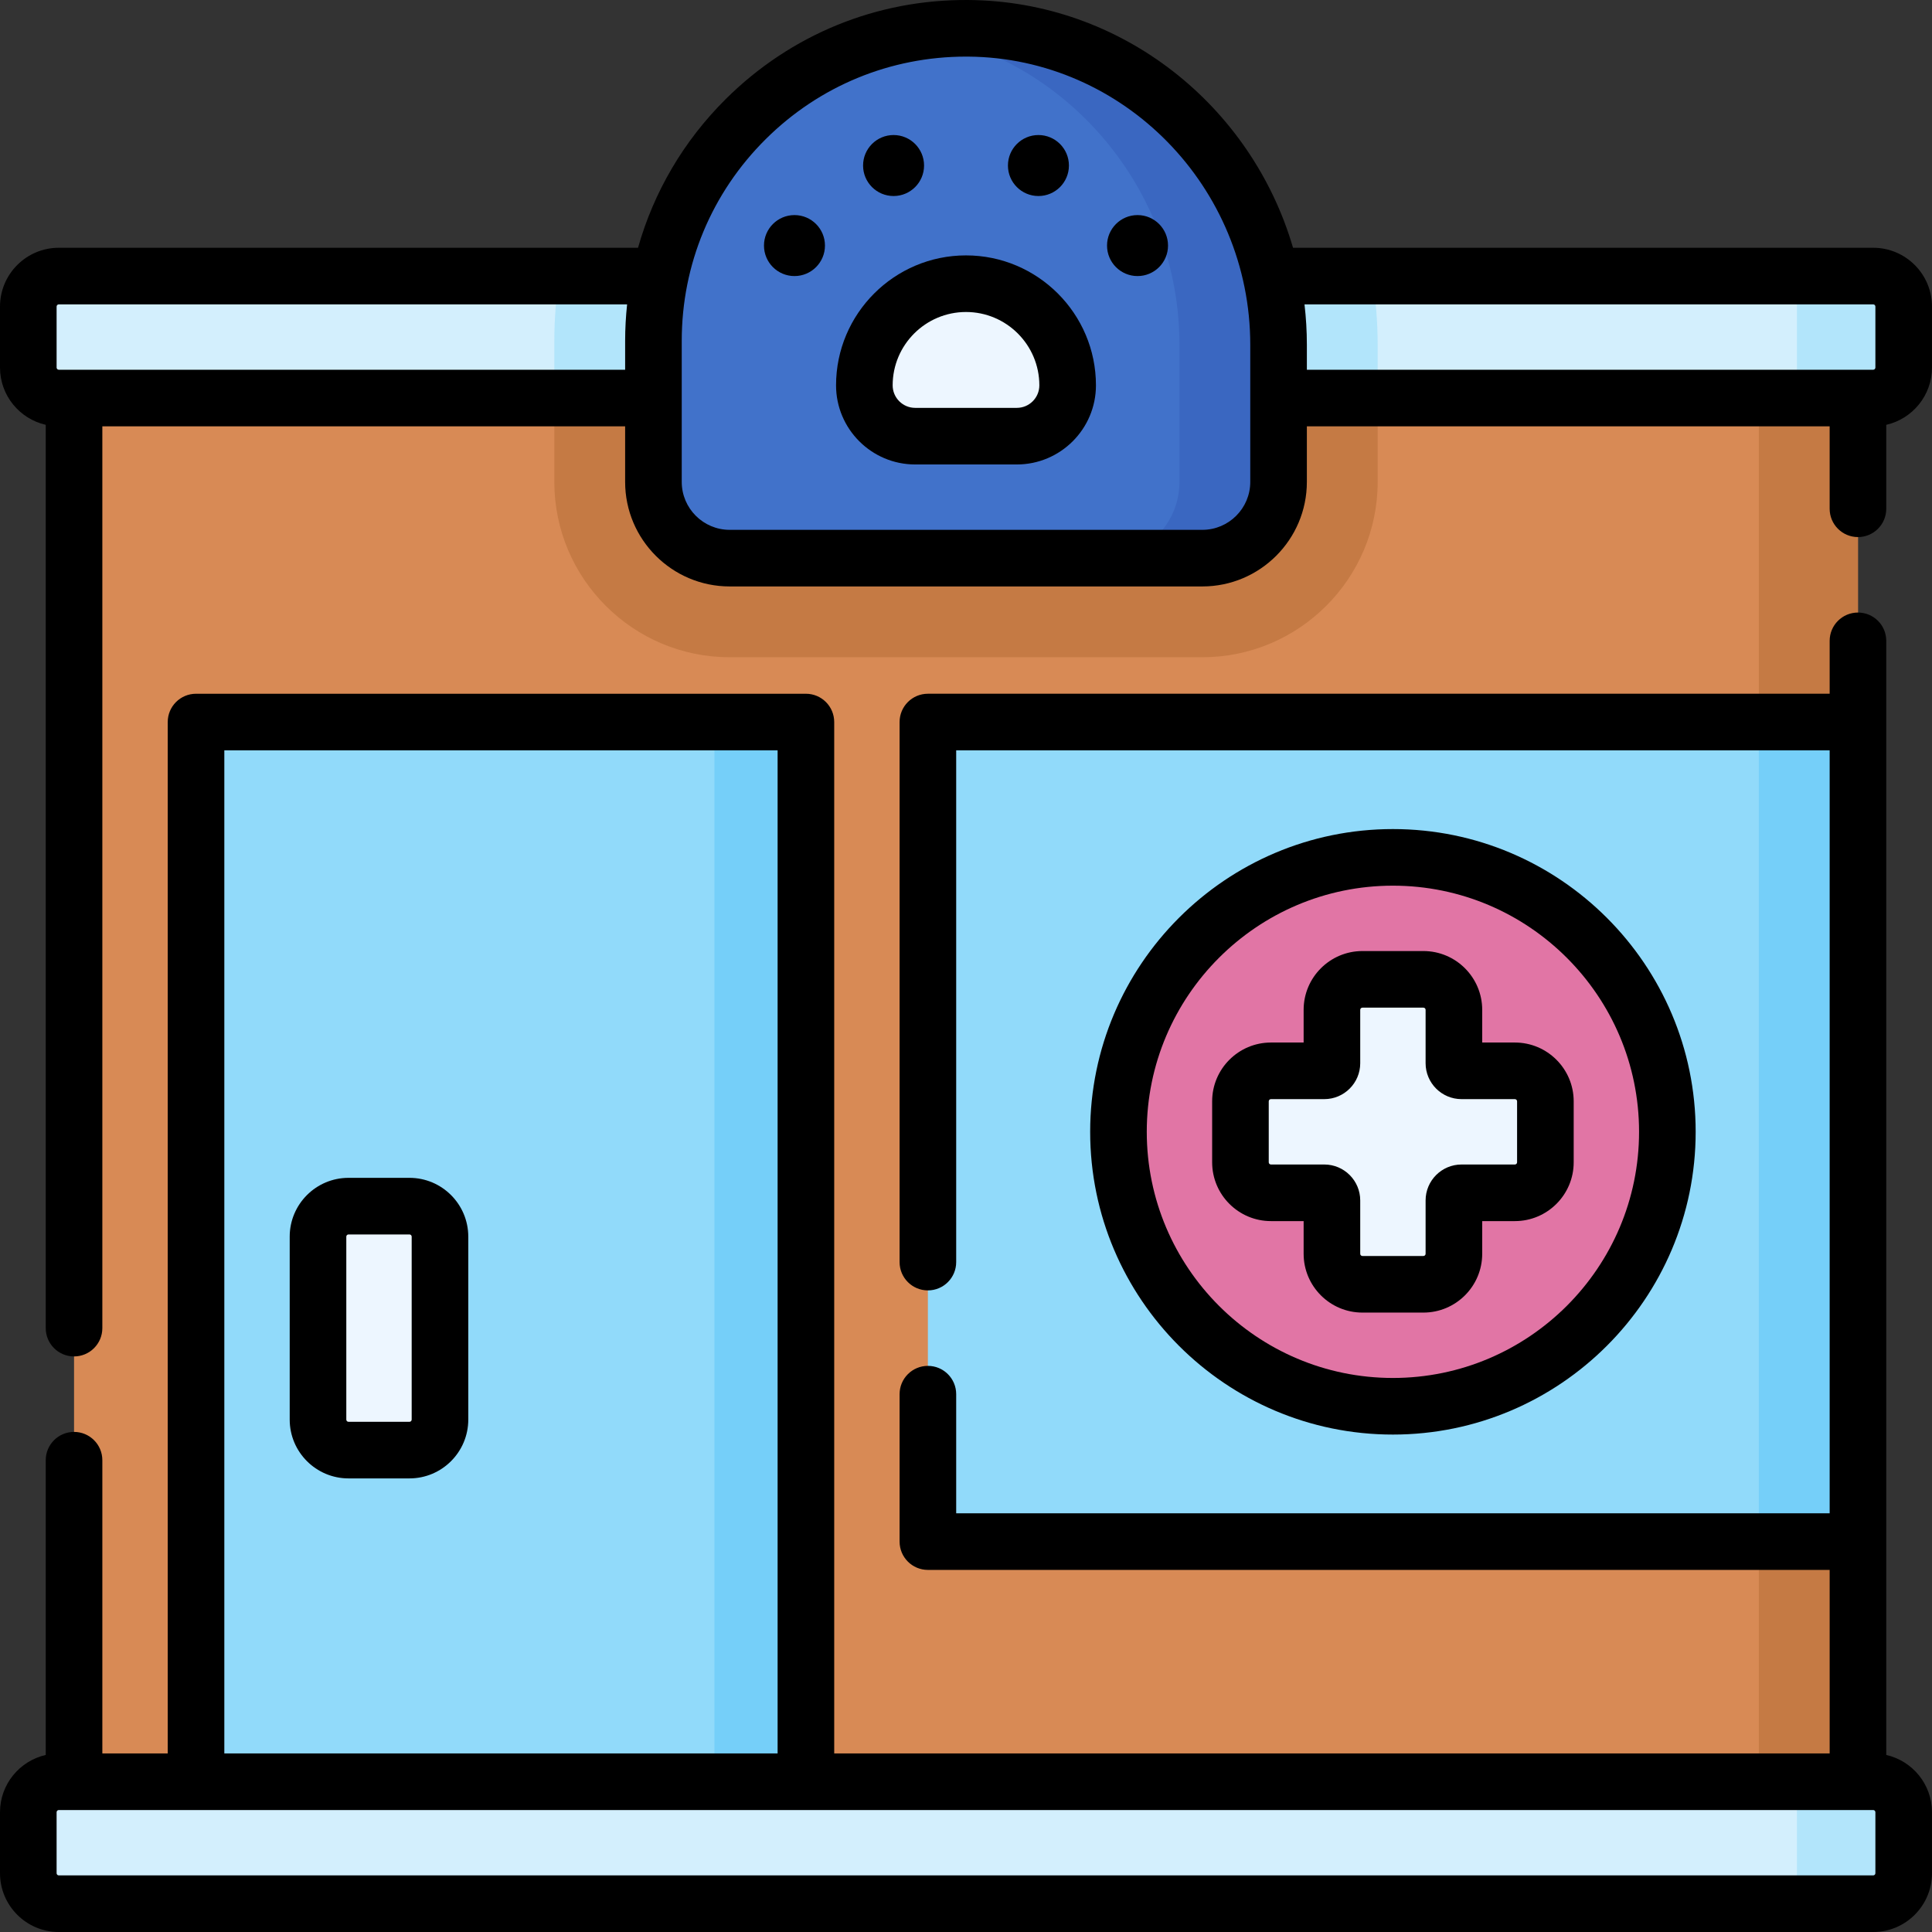 <svg id="Capa_1" enable-background="new 0 0 512 512" height="512" viewBox="0 0 512 512" width="512" xmlns="http://www.w3.org/2000/svg"><rect x="0" y="0" width="512" height="512" fill="#333333" stroke="none"/><g><g><path d="m19.624 105.486h472.753v366.689h-472.753z" fill="#d88a55"/></g><g><path d="m146.903 105.485v22.225c0 25.622 20.845 46.467 46.467 46.467h125.26c25.622 0 46.467-20.845 46.467-46.467v-22.225z" fill="#c57a44"/></g><g><path d="m466.113 105.486h26.264v366.689h-26.264z" fill="#c57a44"/></g><g><path d="m260.546 176.704h217.184v246.478h-217.184z" fill="#91dafa" transform="matrix(0 1 -1 0 669.081 -69.195)"/></g><g><path d="m370.653 286.811h217.184v26.264h-217.184z" fill="#75cff9" transform="matrix(0 1 -1 0 779.188 -179.302)"/></g><g><path d="m496.417 105.486h-480.834c-4.463 0-8.081-3.618-8.081-8.081v-16.163c0-4.463 3.618-8.081 8.081-8.081h480.834c4.463 0 8.081 3.618 8.081 8.081v16.162c.001 4.463-3.617 8.082-8.081 8.082z" fill="#d3effd"/></g><g><path d="m146.903 90.334v15.151h218.194v-14.111c0-6.201-.522-12.284-1.509-18.214h-215.329c-.888 5.597-1.356 11.332-1.356 17.174z" fill="#b2e5fb"/></g><g><path d="m496.417 73.161h-28.284c4.463 0 8.081 3.618 8.081 8.081v16.162c0 4.463-3.618 8.081-8.081 8.081h28.284c4.463 0 8.081-3.618 8.081-8.081v-16.162c.001-4.463-3.617-8.081-8.081-8.081z" fill="#b2e5fb"/></g><g><path d="m496.417 504.5h-480.834c-4.463 0-8.081-3.618-8.081-8.081v-16.163c0-4.463 3.618-8.081 8.081-8.081h480.834c4.463 0 8.081 3.618 8.081 8.081v16.163c.001 4.463-3.617 8.081-8.081 8.081z" fill="#d3effd"/></g><g><path d="m496.417 472.175h-28.284c4.463 0 8.081 3.618 8.081 8.081v16.163c0 4.463-3.618 8.081-8.081 8.081h28.284c4.463 0 8.081-3.618 8.081-8.081v-16.163c.001-4.463-3.617-8.081-8.081-8.081z" fill="#b2e5fb"/></g><g><path d="m51.949 191.351h161.625v280.823h-161.625z" fill="#91dafa"/></g><g><path d="m189.33 191.351h24.244v280.823h-24.244z" fill="#75cff9"/></g><g><path d="m84.274 376.21v-48.487c0-4.463 3.618-8.081 8.081-8.081h16.163c4.463 0 8.081 3.618 8.081 8.081v48.487c0 4.463-3.618 8.081-8.081 8.081h-16.163c-4.463 0-8.081-3.618-8.081-8.081z" fill="#edf6ff"/></g><g><g><circle cx="369.138" cy="299.943" fill="#e175a5" r="72.731"/></g><g><path d="m401.463 283.78h-14.142c-1.116 0-2.02-.905-2.02-2.02v-14.142c0-4.463-3.618-8.081-8.081-8.081h-16.163c-4.463 0-8.081 3.618-8.081 8.081v14.142c0 1.116-.905 2.02-2.02 2.02h-14.142c-4.463 0-8.081 3.618-8.081 8.081v16.163c0 4.463 3.618 8.081 8.081 8.081h14.142c1.116 0 2.02.905 2.02 2.02v14.142c0 4.463 3.618 8.081 8.081 8.081h16.163c4.463 0 8.081-3.618 8.081-8.081v-14.142c0-1.116.905-2.02 2.02-2.02h14.142c4.463 0 8.081-3.618 8.081-8.081v-16.163c0-4.462-3.618-8.081-8.081-8.081z" fill="#edf6ff"/></g></g><g><g><path d="m256.628 7.504c45.672.339 82.205 38.197 82.205 83.87v36.336c0 11.158-9.045 20.203-20.203 20.203h-125.259c-11.158 0-20.203-9.045-20.203-20.203v-37.376c-.001-45.956 37.425-83.171 83.46-82.83z" fill="#4172ca"/></g><g><path d="m256.628 7.504c-4.684-.035-9.272.339-13.748 1.051 39.651 6.418 69.688 41.405 69.688 82.819v36.336c0 11.158-9.045 20.203-20.203 20.203h26.264c11.158 0 20.203-9.045 20.203-20.203v-36.336c.001-45.673-36.531-83.532-82.204-83.87z" fill="#3a67c1"/></g><g><g><path d="m269.469 115.588c7.439 0 13.469-6.03 13.469-13.469 0-14.877-12.06-26.938-26.938-26.938-14.877 0-26.938 12.06-26.938 26.938 0 7.439 6.03 13.469 13.469 13.469z" fill="#edf6ff"/></g></g></g><g><path d="m496.417 65.661h-153.751c-10.975-37.626-45.365-65.355-85.982-65.657-24.257-.223-47.106 9.131-64.319 26.217-11.206 11.123-19.109 24.661-23.28 39.44h-153.502c-8.592 0-15.581 6.989-15.581 15.581v16.162c0 7.401 5.191 13.601 12.12 15.181v239.385c0 4.143 3.358 7.5 7.5 7.5s7.5-3.357 7.5-7.5v-238.984h138.546v14.725c0 15.275 12.428 27.703 27.703 27.703h125.259c15.275 0 27.703-12.428 27.703-27.703v-14.725h138.546v21.845c0 4.143 3.357 7.5 7.5 7.5s7.5-3.357 7.5-7.5v-22.246c6.929-1.58 12.119-7.78 12.119-15.181v-16.162c0-8.592-6.989-15.581-15.581-15.581zm-480.834 32.325c-.321 0-.582-.261-.582-.582v-16.162c0-.32.261-.581.582-.581h150.606c-.337 3.192-.522 6.418-.522 9.674v7.651zm315.75 29.724c0 7.005-5.698 12.703-12.703 12.703h-125.259c-7.004 0-12.703-5.698-12.703-12.703v-37.375c0-20.228 7.907-39.217 22.264-53.468 14.219-14.114 33.043-21.865 53.065-21.865.191 0 .385 0 .576.002 41.223.306 74.76 34.565 74.76 76.371zm14.372-47.049h150.712c.32 0 .581.261.581.581v16.162c0 .321-.261.582-.581.582h-150.084v-6.611c0-3.624-.218-7.198-.628-10.714z"/><path d="m108.517 312.141h-16.162c-8.591 0-15.581 6.989-15.581 15.581v48.487c0 8.592 6.99 15.582 15.581 15.582h16.163c8.591 0 15.581-6.99 15.581-15.582v-48.487c-.001-8.591-6.99-15.581-15.582-15.581zm.581 64.069c0 .321-.261.582-.581.582h-16.162c-.32 0-.581-.261-.581-.582v-48.487c0-.32.261-.581.581-.581h16.163c.32 0 .581.261.581.581v48.487z"/><path d="m499.879 465.076v-295.246c0-4.143-3.357-7.5-7.5-7.5s-7.5 3.357-7.5 7.5v14.019h-238.979c-4.142 0-7.5 3.357-7.5 7.5v143.12c0 4.143 3.358 7.5 7.5 7.5s7.5-3.357 7.5-7.5v-135.619h231.479v202.19h-231.479v-31.57c0-4.143-3.358-7.5-7.5-7.5s-7.5 3.357-7.5 7.5v39.07c0 4.143 3.358 7.5 7.5 7.5h238.979v48.636h-263.805v-273.325c0-4.143-3.358-7.5-7.5-7.5h-161.625c-4.142 0-7.5 3.357-7.5 7.5v273.324h-17.328v-77.706c0-4.143-3.358-7.5-7.5-7.5s-7.5 3.357-7.5 7.5v78.107c-6.929 1.58-12.12 7.78-12.12 15.18v16.162c0 8.592 6.99 15.582 15.581 15.582h480.834c8.592 0 15.581-6.99 15.581-15.582v-16.162c.001-7.401-5.189-13.6-12.118-15.18zm-440.43-266.225h146.625v265.824h-146.625zm437.549 297.567c0 .321-.261.582-.581.582h-480.834c-.321 0-.582-.261-.582-.582v-16.162c0-.32.261-.581.582-.581h480.834c.32 0 .581.261.581.581z"/><path d="m449.369 299.943c0-44.24-35.991-80.231-80.231-80.231s-80.231 35.991-80.231 80.231 35.991 80.231 80.231 80.231 80.231-35.991 80.231-80.231zm-145.463 0c0-35.969 29.263-65.231 65.231-65.231s65.231 29.263 65.231 65.231-29.263 65.231-65.231 65.231-65.231-29.262-65.231-65.231z"/><path d="m392.801 332.268v-8.663h8.662c8.592 0 15.581-6.989 15.581-15.581v-16.162c0-8.592-6.989-15.582-15.581-15.582h-8.662v-8.662c0-8.592-6.99-15.581-15.582-15.581h-16.162c-8.592 0-15.581 6.989-15.581 15.581v8.662h-8.663c-8.592 0-15.581 6.99-15.581 15.582v16.162c0 8.592 6.989 15.581 15.581 15.581h8.663v8.663c0 8.592 6.989 15.581 15.581 15.581h16.162c8.591 0 15.582-6.989 15.582-15.581zm-32.326 0v-14.143c0-5.25-4.27-9.52-9.52-9.52h-14.143c-.32 0-.581-.261-.581-.581v-16.162c0-.321.261-.582.581-.582h14.143c5.25 0 9.52-4.27 9.52-9.52v-14.142c0-.32.261-.581.581-.581h16.162c.321 0 .582.261.582.581v14.142c0 5.25 4.27 9.52 9.52 9.52h14.142c.32 0 .581.261.581.582v16.162c0 .32-.261.581-.581.581h-14.142c-5.25 0-9.52 4.271-9.52 9.52v14.143c0 .32-.261.581-.582.581h-16.162c-.32 0-.581-.26-.581-.581z"/><path d="m256 67.682c-18.989 0-34.437 15.448-34.437 34.437 0 11.562 9.407 20.969 20.969 20.969h26.937c11.562 0 20.969-9.406 20.969-20.969 0-18.988-15.449-34.437-34.438-34.437zm13.469 40.406h-26.937c-3.291 0-5.969-2.678-5.969-5.969 0-10.718 8.72-19.437 19.437-19.437 10.718 0 19.437 8.72 19.437 19.437.001 3.292-2.677 5.969-5.968 5.969z"/><path d="m210.543 56.999c-4.463 0-8.081 3.618-8.081 8.081s3.618 8.081 8.081 8.081 8.081-3.618 8.081-8.081-3.618-8.081-8.081-8.081z"/><path d="m236.805 51.949c4.463 0 8.081-3.618 8.081-8.082 0-4.463-3.618-8.081-8.081-8.081s-8.081 3.618-8.081 8.081 3.618 8.082 8.081 8.082z"/><path d="m301.457 56.999c-4.463 0-8.081 3.618-8.081 8.081s3.618 8.081 8.081 8.081 8.081-3.618 8.081-8.081c.001-4.463-3.618-8.081-8.081-8.081z"/><path d="m275.195 51.949c4.463 0 8.081-3.618 8.081-8.082 0-4.463-3.618-8.081-8.081-8.081s-8.081 3.618-8.081 8.081 3.618 8.082 8.081 8.082z"/></g></g></svg>